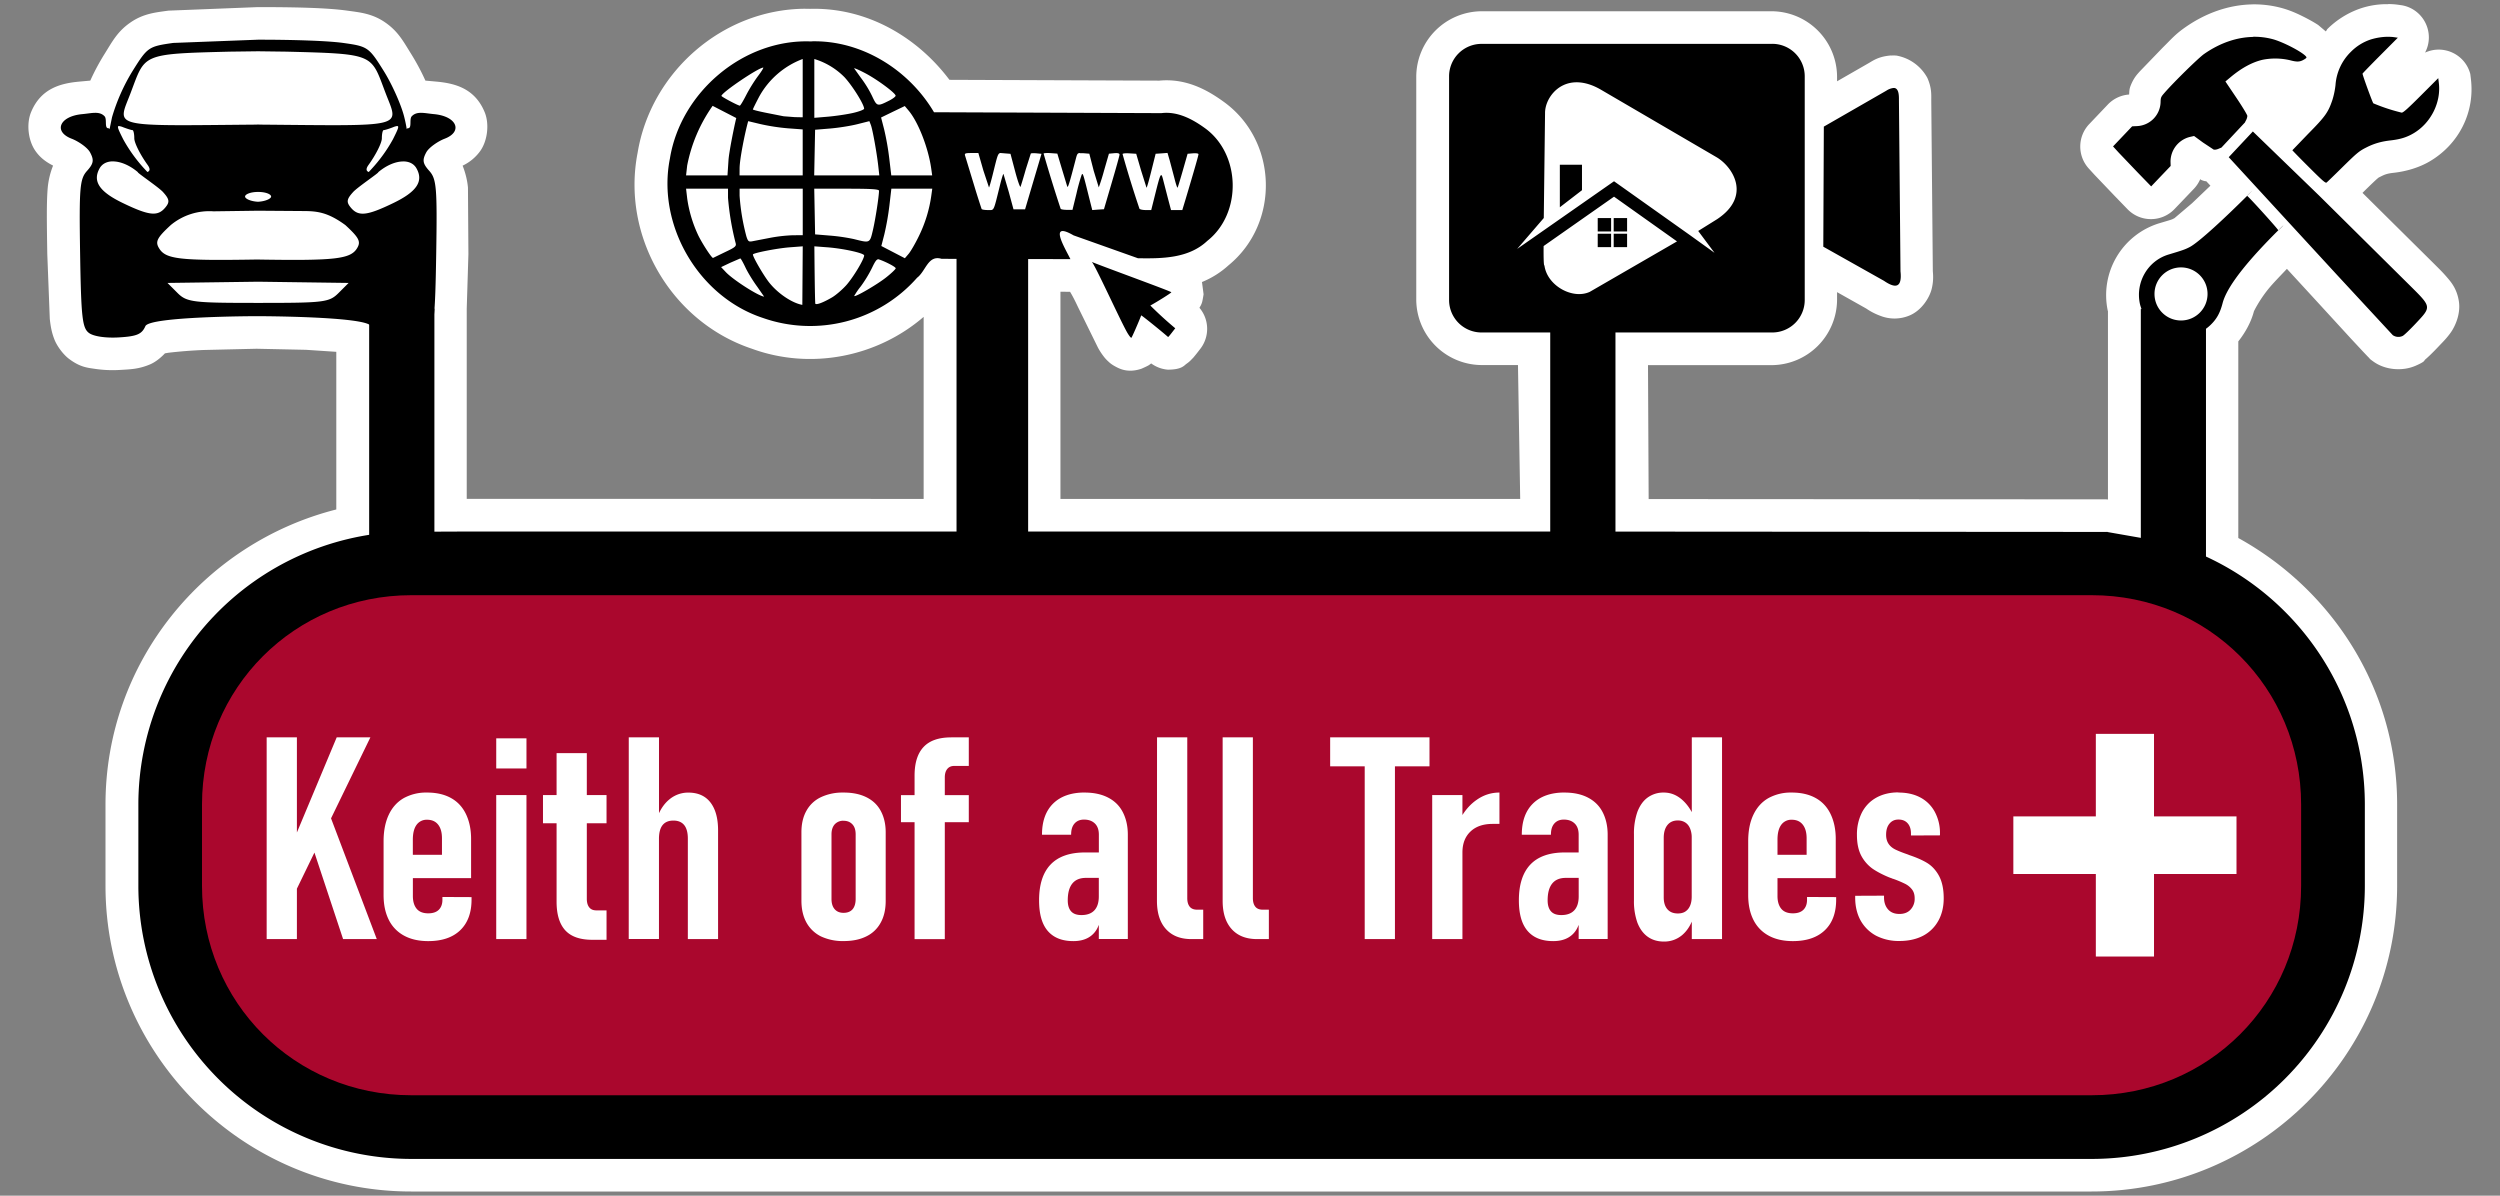 <svg xmlns="http://www.w3.org/2000/svg" width="230" height="110" viewBox="0 0 60.854 29.104" xmlns:v="https://vecta.io/nano"><rect x="0" y="0" width="60.854" height="29.104" fill="#808080" stroke="none"/><path d="M58.133.101l-.001.001a1.99 1.99 0 0 0-.693.11 2.13 2.13 0 0 0-.782.49c-.018.018-.026.044-.043.063l-.186-.157c-.092-.06-.187-.113-.286-.165-.199-.103-.392-.194-.636-.257-.222-.057-.45-.083-.674-.08h-.001l-.001.001c-.578.009-1.142.211-1.635.556-.25.174-.345.294-.55.495l-.562.583c-.049.057-.136.14-.213.327-.045.108-.037.159-.044.233-.191.013-.371.096-.506.231l-.232.244-.233.245c-.287.302-.291.775-.009 1.083l.136.149.479.502.327.338c.314.323.833.321 1.144-.005l.237-.248.237-.248c.063-.067.114-.145.151-.23.024.013.002.014.09.041.028.009.036.005.06.011l.098.106-.447.427-.429.364h-.001c-.072.038-.037.025-.373.125a1.83 1.83 0 0 0-1.25 2.12l.006.022v4.581l-.044-.004-11.136-.007-.016-3.26h3.017a1.6 1.6 0 0 0 1.585-1.585v-.192l.745.419-.058-.036a1.52 1.52 0 0 0 .365.193.94.94 0 0 0 .706-.005c.302-.124.49-.435.543-.641.044-.173.042-.308.03-.441l-.038-4.166c.002-.152.006-.31-.095-.538a1.07 1.07 0 0 0-.753-.543c0 0-.051-.005-.128-.001V1.35c-.282.021-.415.108-.532.178l-.785.451v-.119A1.6 1.6 0 0 0 43.132.274h-7.072a1.6 1.6 0 0 0-1.586 1.585v5.442a1.6 1.6 0 0 0 1.586 1.585h.89l.054 3.259h-.15-11.041V7.101l.234.002c.068.111.127.232.195.375l.483.982a1.57 1.57 0 0 0 .131.204c.027.036.054.072.121.134.033.031.074.07.172.123s.303.166.634.055c0 0 .139-.06.181-.087.026-.017.04-.029.057-.043.118.087.258.14.405.152.342 0 .398-.103.454-.142s.079-.062.099-.081l.072-.074.075-.092.093-.12c.228-.296.219-.712-.023-.997.02-.035.041-.062.063-.131.016-.051.038-.198.038-.198s-.039-.298-.039-.298a2.18 2.18 0 0 0 .645-.406c1.261-1.031 1.206-3.045-.132-3.993-.372-.267-.915-.584-1.607-.497l.102-.006-5.155-.02C22.321.895 21.098.18 19.725.215l.054.001-.195-.003c-2.001.018-3.738 1.54-4.063 3.503-.399 2.031.816 4.117 2.78 4.772 1.43.524 3.047.205 4.182-.775v4.432h-.07l-1.265-.001h-.001-9.755-.031v-4.63l.041-1.33-.011-1.616c-.015-.179-.064-.367-.13-.536a1.11 1.11 0 0 0 .437-.368c.168-.247.218-.647.099-.935-.238-.576-.719-.7-1.168-.742l-.274-.025c-.102-.227-.222-.449-.351-.656-.184-.294-.309-.54-.628-.76S8.759.302 8.453.259h-.001C7.956.189 7.159.173 6.276.173h-.001L4.1.259c-.306.043-.605.068-.924.288s-.443.466-.627.76c-.129.206-.249.428-.351.655l-.274.025c-.449.042-.929.165-1.167.741-.119.288-.07.688.098.935.124.183.278.287.437.368a1.95 1.95 0 0 0-.13.536c-.03.353-.024.807-.011 1.616l.061 1.58c.019.172.043.323.112.499s.223.375.362.478c.271.202.448.212.642.241a2.93 2.93 0 0 0 .605.023c.246-.014.45-.02.719-.134.132-.056.258-.158.363-.269l.088-.015a11.43 11.43 0 0 1 .862-.067l1.281-.03 1.203.026.737.049v3.837c-3.222.818-5.618 3.715-5.618 7.182v1.98c0 4.097 3.341 7.44 7.438 7.44h40.906c4.098 0 7.438-3.342 7.438-7.44v-1.98c0-2.8-1.571-5.221-3.866-6.487V8.31c.171-.216.313-.473.38-.732.001-.004.124-.259.339-.528.123-.154.302-.333.464-.506l.64.696.927 1.011.301.323.096.101c.013.014.025.025.04.04s-.012.006.107.09c.297.211.716.231 1.018.099h.001c.25-.11.201-.122.238-.154a2.51 2.51 0 0 0 .105-.095 6.05 6.05 0 0 0 .227-.23c.097-.103.183-.184.287-.329s.247-.449.199-.761-.195-.476-.301-.599-.213-.225-.347-.359l-1.698-1.682.043-.043c.187-.184.287-.278.325-.309s.007-.011.084-.05c.096-.049.163-.071.309-.087.307-.034.626-.129.884-.283.703-.418 1.095-1.19.993-2.006v-.001l-.014-.115c-.125-.478-.652-.727-1.101-.52.25-.473-.03-1.052-.556-1.151l-.095-.014h-.001c-.085-.012-.164-.017-.246-.017h-.001z" fill="#fff" stroke="none"/><path d="M36.065 1.068a.79.79 0 0 0-.792.792v5.441a.79.79 0 0 0 .792.792h7.073a.79.79 0 0 0 .792-.792V5.657 3.448 1.859a.79.79 0 0 0-.792-.792zm2.304.935h.023c.168.003.361.055.575.179l2.812 1.642c.391.226.871.943.02 1.51l-.462.288.397.532-.589-.424-1.857-1.318-2.358 1.647.648-.752.031-2.555c-.003-.311.271-.743.76-.749zm-.4 2.007v1.035l.539-.415v-.62zm1.319.777l1.533 1.089-2.125 1.229c-.422.191-1.04-.156-1.102-.646 0 0-.025.068-.02-.47zm-.397.521v.326h.326v-.326zm.389 0v.326h.326v-.326zm-.389.381v.326h.326v-.326zm.389 0v.326h.326v-.326zm6.805-3.547a.41.41 0 0 0-.17.066l-1.52.874-.013 2.923 1.476.83c.275.188.447.181.403-.231l-.038-4.185c.003-.187-.037-.271-.118-.278zM58.141.895a1.46 1.46 0 0 0-.436.067 1.21 1.21 0 0 0-.483.302 1.25 1.25 0 0 0-.372.806 1.95 1.95 0 0 1-.075.361c-.102.304-.173.404-.592.828l-.383.398c0 .005.18.19.401.41.337.336.406.396.432.376.017-.013.183-.173.368-.356.377-.371.422-.408.606-.501s.36-.143.581-.168c.239-.027.398-.076.566-.176.419-.249.67-.752.611-1.225l-.014-.115-.42.42c-.322.322-.432.42-.47.42a4.5 4.5 0 0 1-.69-.227c-.021-.02-.263-.684-.263-.722 0-.007.194-.207.43-.444l.429-.431-.095-.014c-.038-.005-.082-.008-.13-.008zm-3.293.004c-.401.006-.81.146-1.194.413-.137.095-.737.684-.967.948-.086.099-.092.112-.095.228a.6.6 0 0 1-.564.581l-.128.006-.232.244-.233.245.136.149.464.486.328.338.237-.249.237-.248-.003-.099a.62.62 0 0 1 .468-.607l.105-.024.217.159.26.172c.024.007.075 0 .113-.017l.07-.029.002.002.581-.621-.002-.003.028-.053a.26.26 0 0 0 .028-.098c0-.025-.12-.223-.267-.442l-.267-.397.133-.111c.268-.222.523-.359.772-.417a1.58 1.58 0 0 1 .671.012c.173.046.242.041.345-.022.057-.035.062-.045.04-.071-.094-.113-.571-.36-.822-.424a1.75 1.75 0 0 0-.465-.055zm-.01 2.301l-.587.626 2.646 2.877 1.347 1.455a.24.24 0 0 0 .241.019c.03-.013.17-.146.311-.296.395-.42.398-.402-.144-.94l-2.201-2.18zm-.018 1.444c.006-.008-.13.124-.122.124l.122-.124zm-.122.124c-.504.503-1.167 1.124-1.394 1.244-.11.058-.175.081-.516.183-.505.151-.81.672-.7 1.197a1.06 1.06 0 0 0 .752.779 1.04 1.04 0 0 0 .974-.267c.147-.144.227-.29.288-.526.119-.458.728-1.147 1.355-1.772-.007-.032-.734-.836-.759-.838zm.759.838c.003.013.274-.273 0 0zm-2.368.903c.357 0 .646.289.646.646s-.289.646-.646.646-.645-.289-.645-.646.289-.646.645-.646zM4.216 1.045c-.601.085-.626.102-.989.683a4.66 4.66 0 0 0-.5 1.125l-.06.292c-.004-.013-.015-.023-.03-.023-.102-.001-.025-.223-.093-.293-.126-.13-.305-.073-.541-.051-.561.052-.707.428-.257.599.149.057.379.206.447.333.1.187.086.271-.074.449-.177.197-.194.403-.169 2.013.025 1.557.053 1.812.216 1.933.111.083.406.127.727.108.439-.026.559-.077.646-.274.105-.24 2.716-.243 2.716-.243s2.668.003 2.774.243c.087.198.206.248.646.274.32.019.615-.025.727-.108.163-.121.191-.376.216-1.933.026-1.611.007-1.816-.169-2.013-.16-.178-.174-.262-.074-.449.068-.126.298-.276.447-.333.45-.171.304-.546-.257-.599-.236-.022-.415-.079-.541.051-.068.07.011.292-.093.293-.016 0-.026.01-.03.023a3.32 3.32 0 0 0-.06-.292c-.07-.291-.295-.797-.5-1.125-.363-.581-.389-.599-.989-.683C7.977.993 7.149.966 6.282.966l-2.066.079zm2.754.212c2.183.056 2.051.055 2.417 1.012.324.848.536.796-3.076.764v-.001h-.029-.029v.001c-3.612.032-3.4.085-3.076-.764.365-.957.233-.957 2.417-1.012l.688-.009.688.009m-.688-.009c.226-.005-.23 0 0 0zm-3.391 1.82a.37.37 0 0 1 .106.029c.1.038.202.07.227.07s.045.09.045.2.146.401.324.647c.076.105.051.153-.005.173l-.07-.076a3.68 3.68 0 0 1-.517-.717c-.121-.24-.157-.321-.109-.326zm6.781 0c.048.005.011.086-.109.326a3.68 3.68 0 0 1-.517.717l-.07.076c-.056-.02-.081-.068-.005-.173.178-.246.324-.537.324-.647s.02-.2.045-.2.127-.031.227-.07a.44.44 0 0 1 .095-.029zm-6.927.861c.181-.001.405.088.611.262-.039 0 .505.366.611.483.158.175.169.243.057.377-.186.224-.393.201-1.041-.112-.567-.274-.734-.527-.559-.841.063-.113.179-.169.32-.17zm7.073 0c.141.001.257.056.32.17.176.314.007.567-.559.841-.648.314-.855.336-1.041.112-.111-.134-.101-.203.057-.377.106-.118.65-.483.611-.483.207-.174.43-.263.611-.262zm-3.219.855c0 .053-.14.118-.319.127-.179-.009-.315-.074-.315-.127s.127-.112.317-.112.317.057.317.112zm-.346 1.533c-1.897.032-2.219-.01-2.38-.272-.1-.162-.053-.256.283-.566a1.47 1.47 0 0 1 1.041-.335l1.084-.015 1.085.008c.338.001.601.02 1.041.342.337.311.383.404.283.566-.161.262-.54.304-2.437.272m.029.54h0l2.204.03-.243.243c-.23.23-.348.243-1.956.243-1.58 0-1.739-.014-1.967-.243l-.243-.243zm3.43 6.088a6.65 6.65 0 0 0-6.344 6.639v1.98a6.65 6.65 0 0 0 6.645 6.646h40.906a6.65 6.65 0 0 0 6.645-6.646v-1.98c0-3.005-1.998-5.545-4.737-6.366l-1.552-.272c.029.001.056.002-.002.002l-13.146-.009h-1.266-14.44l-1.266-.001H11.4z"/><path d="M10.011 14.488c-2.836 0-5.094 2.259-5.094 5.096v1.98c0 2.836 2.257 5.096 5.094 5.096h40.906c2.836 0 5.096-2.259 5.096-5.096v-1.98c0-2.836-2.259-5.096-5.096-5.096z" fill="#aa072d"/><path d="M51.016 17.864h1.416v2.008h2.008v1.403h-2.008v2.008h-1.416v-2.008h-2.008v-1.403h2.008zm-44.525.084h.736v2.316l.969-2.316h.82l-.958 1.972 1.113 2.938h-.82l-.697-2.105-.427.879v1.227h-.736zm8.814 0h.736v1.846c.066-.139.149-.25.25-.333a.71.71 0 0 1 .462-.168c.234 0 .413.078.537.236s.189.385.189.682v2.647h-.736v-2.445c0-.146-.03-.256-.088-.328s-.146-.111-.263-.111-.205.037-.264.111-.088.186-.088.334v2.438h-.736zm7.848 0h.429v.696h-.355c-.074 0-.132.026-.172.078s-.057.119-.057.203v.429h.584v.659h-.584v2.847h-.736v-2.847h-.331v-.659h.331v-.476c0-.308.073-.54.22-.696s.37-.233.672-.233zm5.011 0h.736v3.914c0 .09.02.16.061.21s.103.071.179.071h.148v.716H29c-.266 0-.471-.081-.618-.243s-.22-.391-.22-.686zm1.597 0h.736v3.914c0 .09.02.16.061.21s.103.071.179.071h.149v.716h-.287c-.266 0-.472-.081-.618-.243s-.22-.391-.22-.686zm2.617 0h2.418v.706h-.841v4.204h-.736v-4.204h-.841zm8.803 0h.736v4.91h-.736v-.424c-.058.134-.136.243-.233.326a.67.67 0 0 1-.446.159c-.153 0-.285-.039-.395-.118s-.191-.192-.25-.341a1.56 1.56 0 0 1-.084-.544v-1.604a1.6 1.6 0 0 1 .084-.551c.059-.153.141-.269.25-.348a.65.65 0 0 1 .395-.121c.158 0 .301.055.432.165.095.081.178.185.247.312zm-29.102.024h.736v.733h-.736zm1.469.361h.736v1.02h.48v.686h-.48v1.84c0 .09.02.16.061.21s.098.071.172.071h.247v.716h-.348c-.299 0-.519-.078-.659-.233s-.209-.387-.209-.696v-1.908h-.331v-.686h.331zm-3.151.959c.225 0 .418.044.577.131s.281.216.364.385.129.373.129.611v.956H10.05v.435c0 .135.032.24.095.314s.158.108.28.108c.11 0 .195-.028.253-.084s.091-.137.091-.243v-.071l.709.003v.061c0 .322-.093.571-.277.747s-.444.263-.777.263c-.23 0-.425-.044-.587-.132a.88.88 0 0 1-.371-.381c-.086-.169-.129-.372-.129-.608v-1.31c0-.25.042-.464.125-.642s.204-.313.361-.405a1.13 1.13 0 0 1 .574-.138zm10.1 0h.04c.216 0 .4.038.553.114s.269.185.348.331.121.319.121.523v1.671c0 .205-.04.381-.121.527a.78.78 0 0 1-.348.334c-.153.077-.337.115-.553.115a1.25 1.25 0 0 1-.557-.115.82.82 0 0 1-.351-.338c-.081-.149-.121-.326-.121-.533v-1.661c0-.205.04-.379.121-.523a.78.78 0 0 1 .351-.331 1.22 1.22 0 0 1 .517-.114zm5.902 0c.223 0 .413.04.571.121s.277.196.358.351.125.338.125.554v2.539h-.706v-.345l-.02.048a.55.55 0 0 1-.229.26c-.101.059-.225.088-.371.088-.275 0-.483-.083-.625-.25s-.209-.414-.209-.743c0-.385.093-.675.28-.871s.469-.294.838-.294h.337v-.432c0-.117-.031-.207-.094-.27s-.152-.098-.267-.098c-.099 0-.177.033-.233.098s-.081.153-.081.27h-.709c0-.326.09-.579.27-.757s.438-.27.766-.27zm10.1 0v.763h-.071-.094c-.23 0-.41.062-.54.186s-.194.289-.196.503v2.114h-.736v-3.505h.736v.486c.096-.152.211-.275.345-.368.169-.119.354-.179.557-.179zm1.581 0c.223 0 .413.04.57.121s.277.196.358.351.125.338.125.554v2.539h-.706v-.345l-.02.048a.55.55 0 0 1-.229.26c-.101.059-.225.088-.371.088-.275 0-.483-.083-.625-.25s-.21-.414-.21-.743c0-.385.094-.675.28-.871s.468-.294.837-.294h.338v-.432c0-.117-.031-.207-.094-.27s-.152-.098-.267-.098c-.099 0-.177.033-.233.098s-.081.153-.081.27h-.709c0-.326.09-.579.27-.757s.438-.27.767-.27zm5.535 0c.225 0 .418.044.577.131s.281.216.364.385.129.373.129.611v.956h-1.418v.435c0 .135.032.24.095.314s.158.108.28.108c.11 0 .195-.028.253-.084s.091-.137.091-.243v-.071l.709.003v.061c0 .322-.092.571-.277.747s-.444.263-.777.263c-.23 0-.425-.044-.587-.132a.88.88 0 0 1-.371-.381c-.086-.169-.129-.372-.129-.608v-1.31c0-.25.041-.464.125-.642s.204-.313.362-.405a1.13 1.13 0 0 1 .574-.138zm2.597 0c.205 0 .383.04.534.121a.85.85 0 0 1 .351.351 1.08 1.08 0 0 1 .125.53v.04l-.706.003v-.047c0-.106-.027-.189-.081-.25s-.128-.091-.223-.091-.165.034-.22.101-.081.155-.081.27c0 .09.021.165.064.226s.102.105.172.138.161.07.273.108l.027.01.023.01c.176.059.32.122.432.189s.212.168.29.307.121.323.121.557c0 .209-.044.393-.132.55a.9.9 0 0 1-.375.365c-.162.083-.352.125-.57.125a1.2 1.2 0 0 1-.568-.128.94.94 0 0 1-.378-.371c-.088-.16-.132-.347-.132-.561v-.04l.702-.003v.04c0 .124.034.223.101.297s.159.108.274.108.205-.035.27-.105a.38.38 0 0 0 .101-.277c0-.086-.021-.157-.064-.213s-.097-.101-.162-.135a2.73 2.73 0 0 0-.277-.118l-.044-.014c-.013-.007-.028-.012-.044-.017l-.034-.013c-.153-.063-.285-.132-.395-.206a.92.92 0 0 1-.277-.314c-.072-.135-.108-.305-.108-.51a1.18 1.18 0 0 1 .121-.547c.083-.158.2-.278.351-.362s.331-.128.534-.128zm-34.133.061h.736v3.505h-.736zm-1.682.601a.3.3 0 0 0-.26.128c-.059.083-.088.203-.088.358v.368h.709v-.402c0-.144-.031-.255-.094-.334s-.152-.118-.267-.118zm33.218 0a.3.3 0 0 0-.26.128c-.059.083-.088.203-.088.358v.368h.709v-.402c0-.144-.032-.255-.095-.334s-.152-.118-.266-.118zm-2.773.017c-.108 0-.193.037-.253.111s-.091.179-.091.314v1.448c0 .124.03.221.091.29s.145.101.253.101c.072 0 .133-.015.182-.047s.087-.078.114-.139.041-.135.041-.223V20.39a.57.57 0 0 0-.041-.226c-.027-.063-.065-.11-.114-.142s-.11-.051-.182-.051zm-20.308.007a.28.28 0 0 0-.216.088c-.052.059-.078.14-.078.243v1.573c0 .108.026.191.078.25s.124.088.216.088.166-.028.216-.084.078-.143.078-.253v-1.573c0-.106-.026-.187-.078-.243s-.121-.088-.216-.088zm5.899 1.391c-.146 0-.257.046-.331.138s-.111.228-.111.409c0 .119.028.209.084.27s.14.088.25.088c.137 0 .242-.038.314-.115s.108-.19.108-.341v-.449zm11.681 0c-.146 0-.257.046-.331.138s-.111.228-.111.409c0 .119.028.209.084.27s.139.088.25.088c.137 0 .242-.038.314-.115s.108-.19.108-.341v-.449z" fill="#fff"/><path d="M19.751 1.009c-1.647-.07-3.183 1.233-3.444 2.849-.323 1.618.693 3.363 2.26 3.88a3.47 3.47 0 0 0 3.757-.978c.214-.162.264-.56.595-.46l3.137.008c-.145-.292-.54-.936.076-.579l1.567.557c.586.009 1.233.007 1.689-.423.852-.672.818-2.125-.071-2.753-.305-.219-.663-.404-1.047-.356l-5.535-.022c-.613-1.037-1.764-1.757-2.984-1.726zm-.212.427v.71.709l-.192-.004-.273-.021-.414-.082c-.183-.036-.334-.074-.334-.084s.068-.148.15-.305a2.02 2.02 0 0 1 1.062-.923zm.283 0a1.74 1.74 0 0 1 .735.444c.195.211.477.663.477.766 0 .023-.123.07-.273.104s-.422.074-.606.09l-.333.028v-.716zm-1.244.208c.016 0-.041.094-.129.21a3.72 3.72 0 0 0-.288.465c-.071.14-.14.254-.153.253-.051-.005-.449-.217-.447-.238.007-.083.899-.687 1.018-.689zm2.215.017c.03.003.14.053.271.122.294.155.737.484.737.547 0 .021-.068.073-.151.116-.298.15-.302.149-.424-.112a2.7 2.7 0 0 0-.272-.442l-.163-.228zm-3.447.915l.576.297c-.045.176-.175.817-.189 1.023l-.025.374h-.504-.504l.027-.241a3.75 3.75 0 0 1 .62-1.453zm4.678.005l.09.107c.236.278.481.904.553 1.411l.024.171h-.498-.498l-.049-.414a6.41 6.41 0 0 0-.124-.705l-.075-.291.288-.14zm-3.812.368l.309.074a4.94 4.94 0 0 0 .664.101l.354.026v1.12h-.768-.769l.001-.171c0-.219.128-.859.209-1.149zm2.95 0l.036.092c.043.113.144.675.18.996l.026.232h-.793-.792l.022-1.111.367-.03c.202-.017.499-.064.66-.105zm7.257.773l.055.188.114.43c.033.133.067.235.075.228s.065-.196.129-.419l.116-.406.132-.011c.073-.006.133.003.133.021 0 .029-.095.363-.305 1.067l-.089.294h-.137-.137l-.073-.276-.116-.449c-.052-.211-.064-.192-.193.324l-.1.4h-.134c-.074 0-.142-.015-.153-.033a27.16 27.16 0 0 1-.411-1.33c0-.016.075-.023.166-.017l.166.01.119.407.132.419c.007.007.06-.175.117-.406l.105-.42.147-.01zm-4.054.003l.084.007.148.012.113.426c.062.235.122.404.133.374a12.28 12.28 0 0 0 .126-.421l.122-.385c.01-.009.072-.012.139-.006l.122.012-.2.675-.2.676h-.141-.141l-.115-.423-.129-.438c-.008-.008-.049.127-.091.299-.157.633-.131.58-.288.58-.076 0-.145-.011-.153-.026a20.21 20.21 0 0 1-.174-.548l-.229-.752c-.016-.053.007-.062.153-.062h.171l.122.426.137.413c.008-.008.046-.14.085-.294.121-.481.126-.546.205-.546zm1.92.001v.001.001.001h.085l.146.012.107.417.123.403a5.04 5.04 0 0 0 .131-.418l.116-.402.129-.012c.089-.008.13.004.129.036-.001.026-.087.335-.191.687l-.188.641-.143.009-.142.011-.079-.313c-.143-.577-.15-.599-.179-.544a4.64 4.64 0 0 0-.125.452l-.098.4h-.136c-.075 0-.144-.011-.152-.026a36.31 36.31 0 0 1-.415-1.343c0-.012.075-.018.167-.012l.167.012.112.374.129.426c.016.047.056-.082.208-.668.03-.114.038-.144.102-.147zm-9.585.867h.511.51v.221a6.52 6.52 0 0 0 .185 1.101c.023.078-.007.104-.251.219l-.297.144c-.025.015-.24-.309-.354-.534a3.12 3.12 0 0 1-.276-.91zm1.303 0h.769.768v1.132l-.233.001a3.76 3.76 0 0 0-.535.058l-.43.083c-.117.025-.131.017-.173-.11a5.18 5.18 0 0 1-.166-.992zm1.817 0h.789c.605 0 .789.012.788.051-.004.153-.088.696-.147.949-.077.33-.069.326-.458.228a4.56 4.56 0 0 0-.587-.086l-.364-.03zm1.877 0h.498.498l-.024.172a3.26 3.26 0 0 1-.301.98c-.086.178-.199.373-.25.433l-.092.108-.573-.298.073-.283a6.45 6.45 0 0 0 .123-.697zM19.54 5.996l-.01 1.425c-.249-.044-.593-.275-.805-.541-.136-.171-.398-.621-.398-.685 0-.036.585-.151.895-.175zm.283 0l.318.024c.392.03.894.142.894.198 0 .092-.269.539-.437.726-.098.109-.254.242-.346.296-.212.124-.374.185-.405.154-.013-.013-.024-1.397-.024-1.397zm-1.802.295c.012 0 .068.1.125.221s.186.331.285.465l.169.243c-.136-.012-.754-.407-.933-.597l-.114-.121.223-.106.245-.106zm3.362.02c.149.046.42.183.42.22 0 .02-.104.12-.232.221-.218.174-.778.499-.778.451a1.77 1.77 0 0 1 .161-.234 3.07 3.07 0 0 0 .271-.446c.076-.159.11-.211.158-.213zm5.187.059zm.007.005c.086.09.665 1.366.85 1.7.047.085.098.152.112.147s.185-.401.24-.545c.007-.007.485.378.654.526.015 0 .129-.156.175-.212a9.2 9.2 0 0 1-.607-.554c.143-.077.516-.309.511-.323-.009-.026-1.808-.677-1.935-.739zM8.986 7.514v6.455h1.588V7.514z"/><g fill="none" stroke="#000" stroke-linejoin="round"><path d="M24.155 13.969V6.191" stroke-width="1.743"/><path d="M38.529 13.969V7.514" stroke-width="1.588"/></g><path d="M52.111 7.514v6.455h1.586V7.982c-.586.003-1.086-.234-1.586-.468z"/></svg>